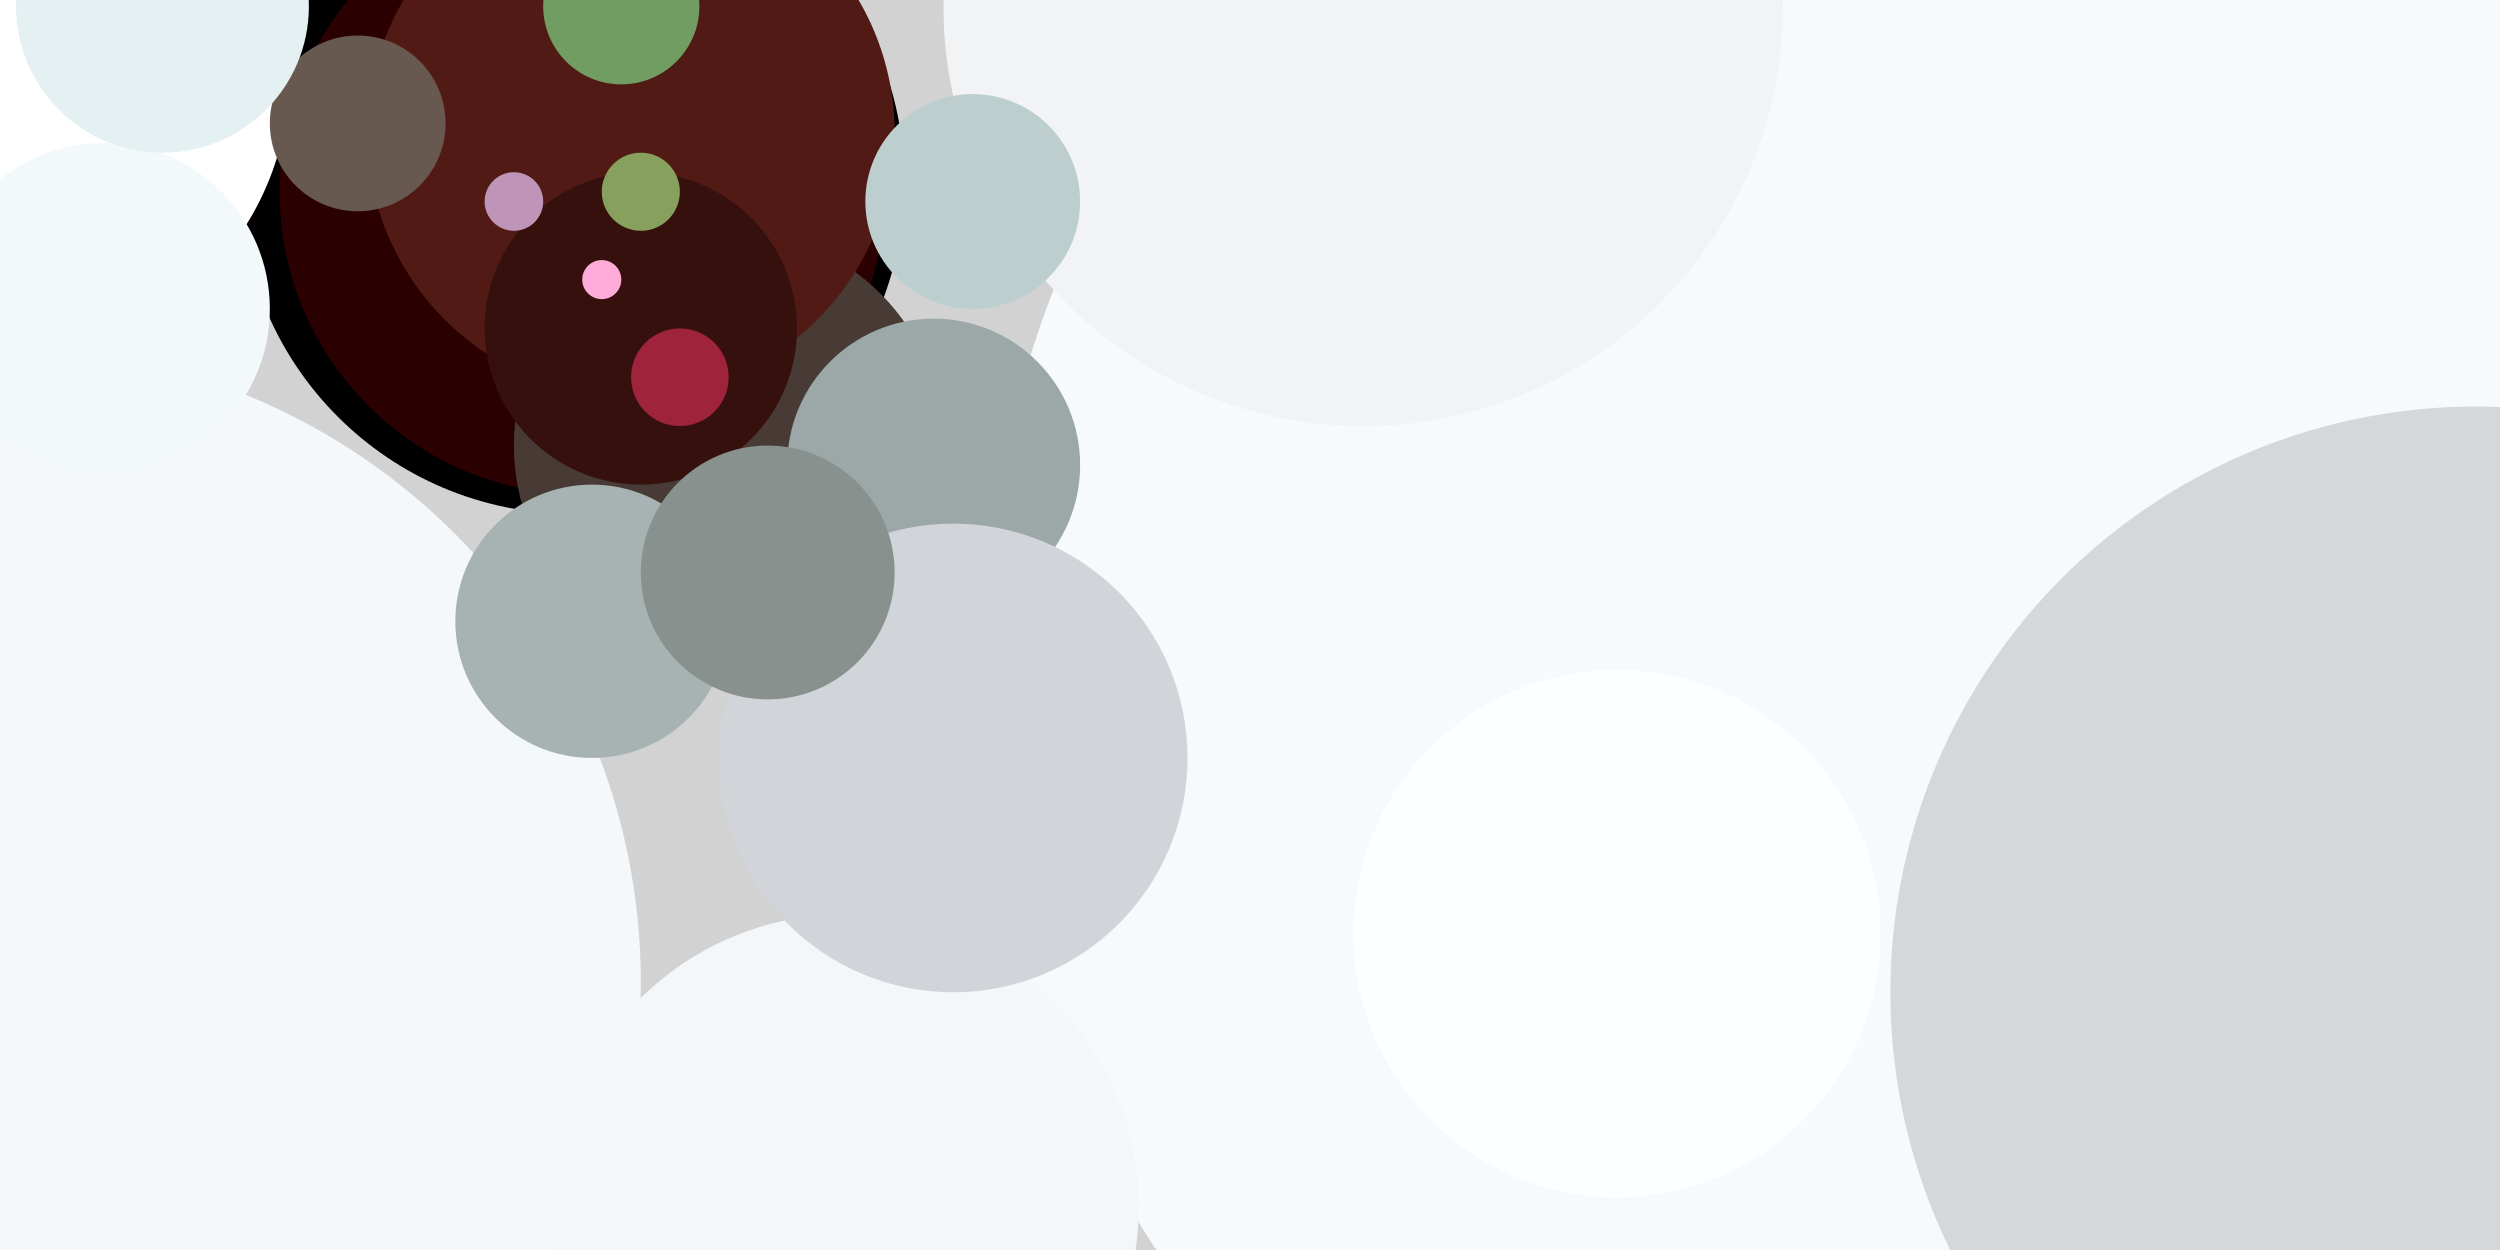 <svg xmlns="http://www.w3.org/2000/svg" viewBox="0 0 400 200"><path fill="#d2d2d3" d="M0 0h400v200H0z"/><g transform="translate(1 1) scale(1.562)"><ellipse cx="58" cy="18" rx="34" ry="34"/><ellipse fill="#2b0000" cx="59" cy="19" rx="31" ry="31"/><ellipse fill="#f6fafc" cx="208" cy="68" rx="108" ry="108"/><ellipse fill="#483a35" cx="74" cy="45" rx="22" ry="22"/><ellipse fill="#f4f8fb" cy="100" rx="65" ry="65"/><ellipse fill="#fff" cy="7" rx="29" ry="29"/><ellipse fill="#f3f7f9" cx="86" cy="123" rx="30" ry="30"/><ellipse fill="#fcffff" cx="165" cy="95" rx="27" ry="27"/><ellipse fill="#511a14" cx="64" cy="13" rx="27" ry="27"/><ellipse fill="#9ca7a7" cx="95" cy="47" rx="15" ry="15"/><ellipse fill="#d6d7d8" cx="253" cy="101" rx="60" ry="60"/><ellipse fill="#f1f3f4" cx="139" rx="43" ry="43"/><ellipse fill="#a7b3b3" cx="60" cy="63" rx="14" ry="14"/><ellipse fill="#719d63" cx="63" rx="8" ry="8"/><ellipse fill="#35100d" cx="65" cy="33" rx="16" ry="16"/><ellipse fill="#d1d5da" cx="97" cy="77" rx="24" ry="24"/><ellipse fill="#f3f9fb" cx="10" cy="31" rx="17" ry="17"/><ellipse fill="#be95b9" cx="52" cy="20" rx="3" ry="3"/><ellipse fill="#88918e" cx="78" cy="58" rx="13" ry="13"/><ellipse fill="#67594f" cx="36" cy="12" rx="9" ry="9"/><ellipse fill="#88a05d" cx="65" cy="19" rx="4" ry="4"/><ellipse fill="#e5f0f3" cx="16" rx="15" ry="15"/><ellipse fill="#bccfce" cx="99" cy="20" rx="11" ry="11"/><ellipse fill="#ffacdb" cx="61" cy="28" rx="2" ry="2"/><ellipse fill="#9e233b" cx="69" cy="38" rx="5" ry="5"/></g></svg>